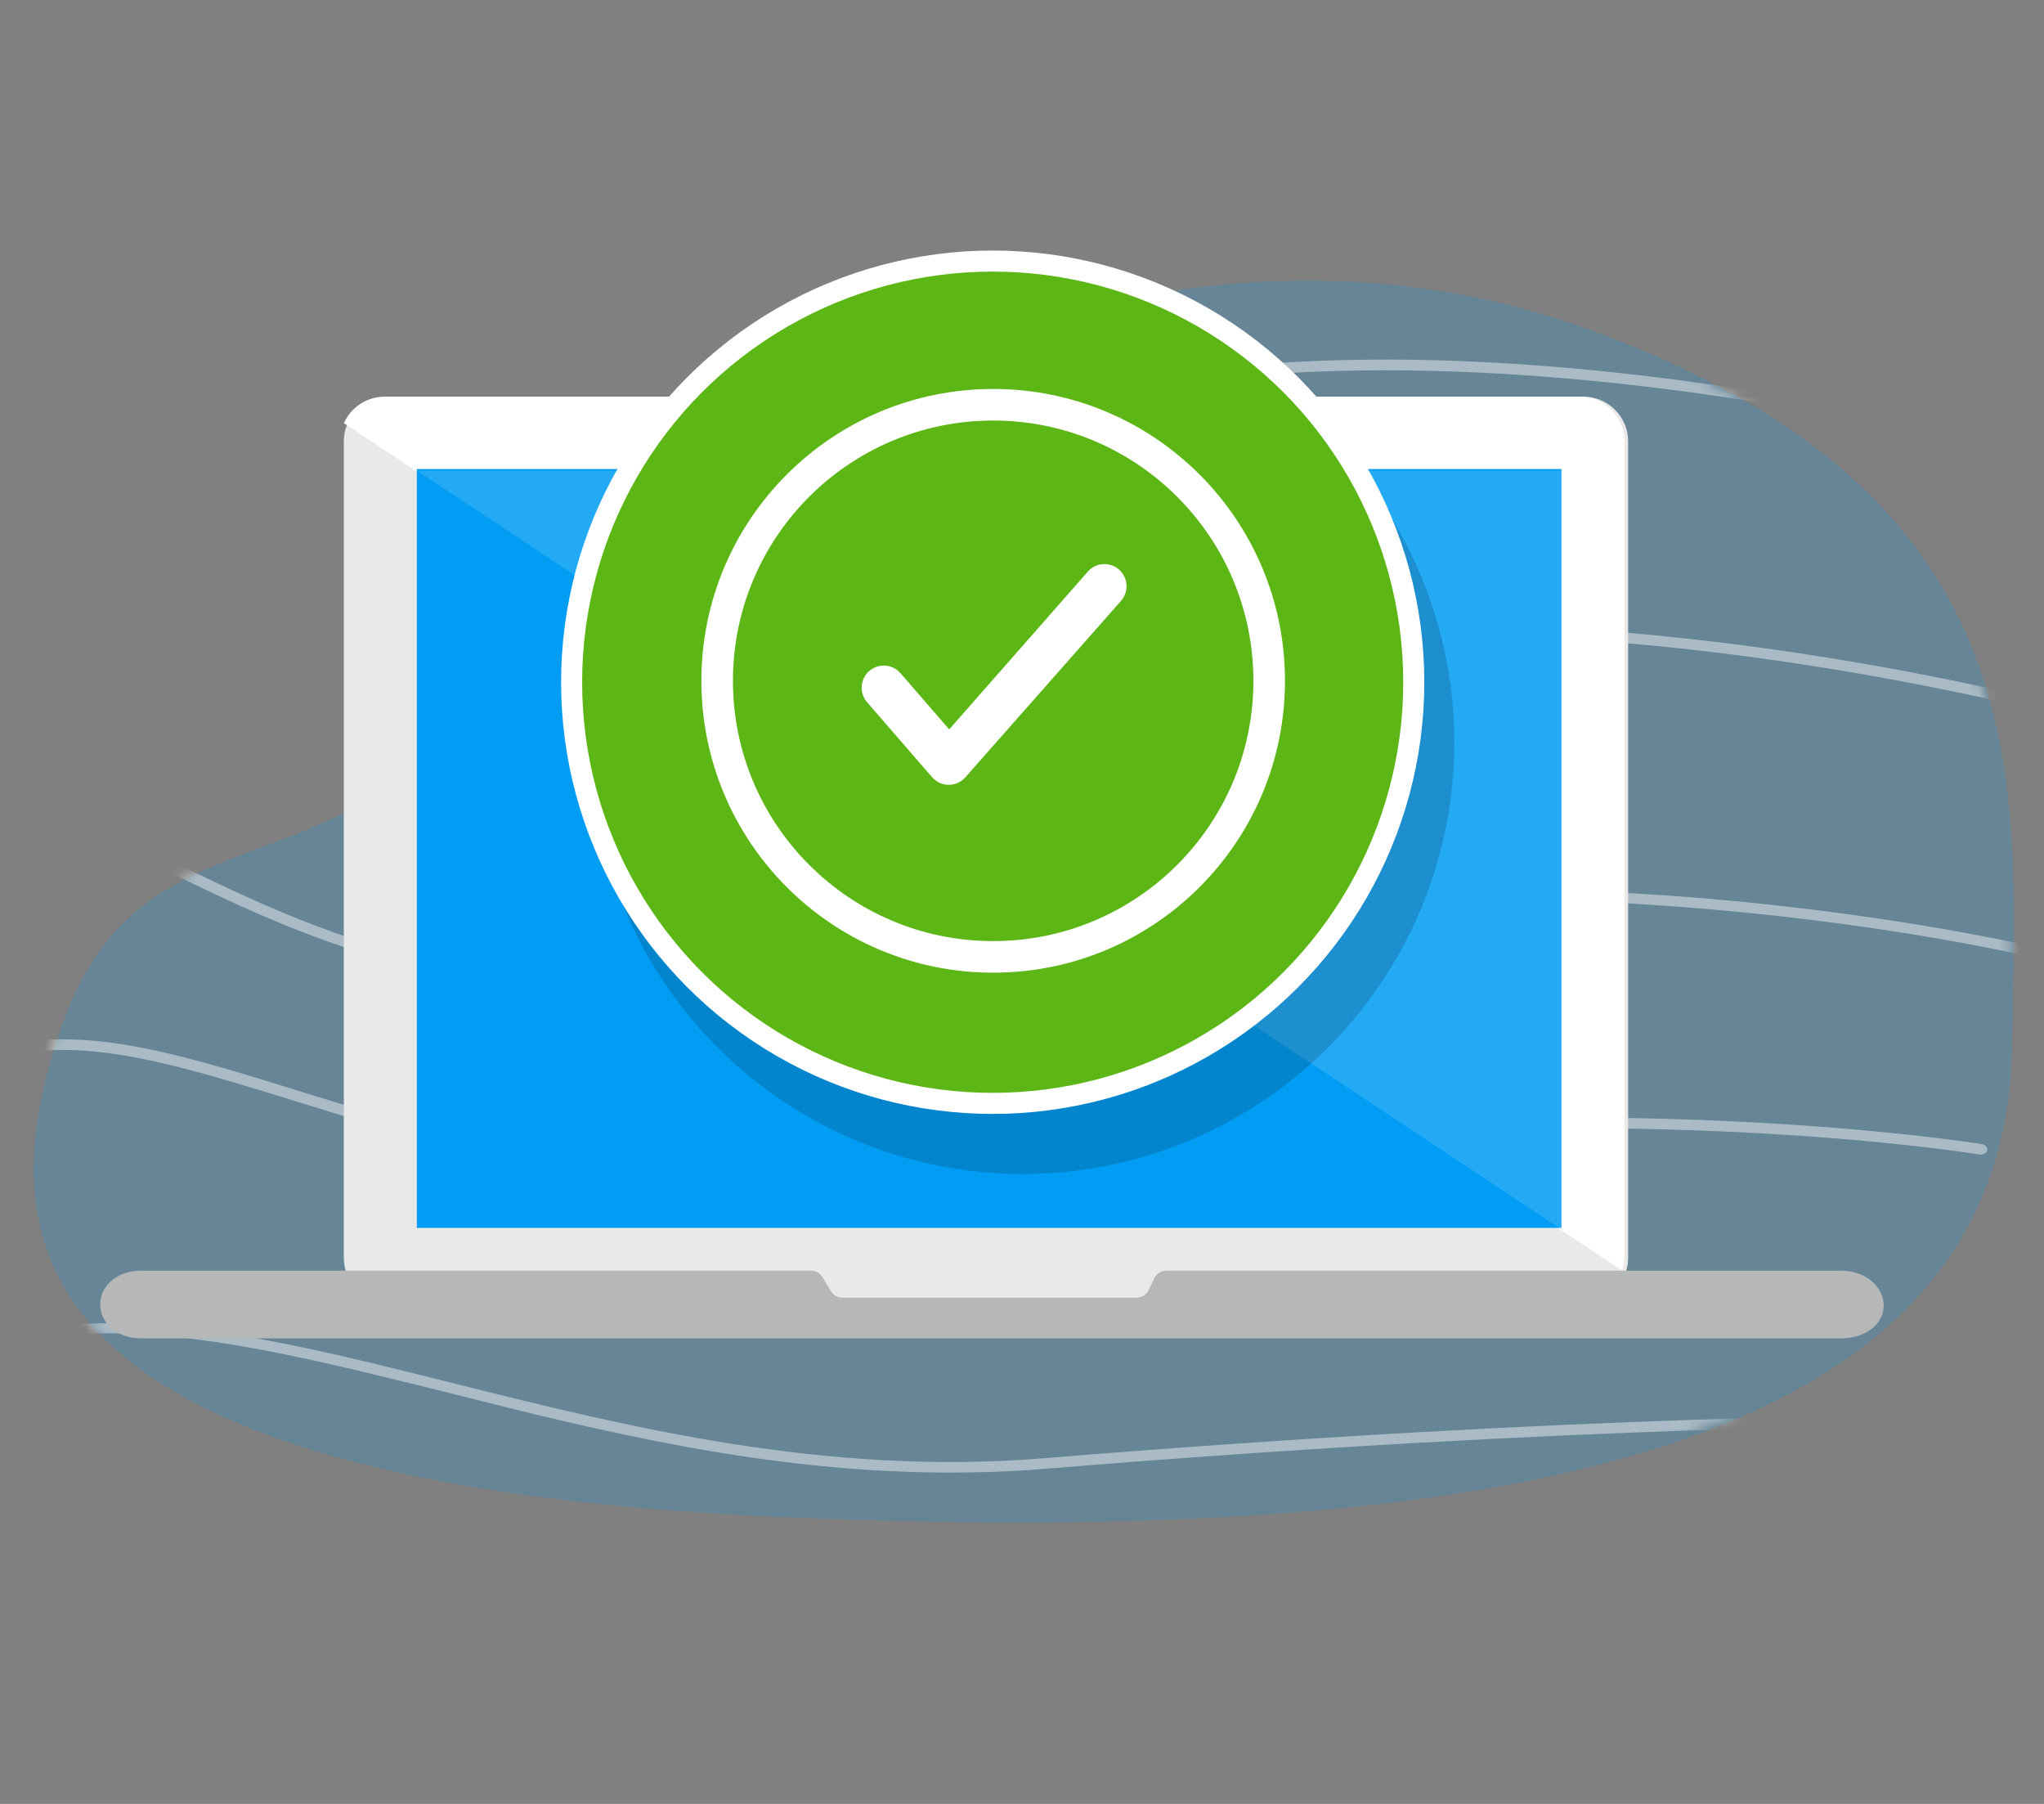 <svg width="204" height="180" viewBox="0 0 204 180" fill="none" xmlns="http://www.w3.org/2000/svg">
<rect x="0" y="0" width="204" height="180" fill="#808080" stroke="none"/>
<path d="M200.805 104.407C201.209 78.499 204.375 49.584 158.67 32.918C112.987 16.273 65.689 45.412 49.93 67.709C34.171 90.006 14.304 79.822 6.358 101.873C-1.611 123.9 1.486 148.014 77.721 151.357C153.933 154.699 200.199 143.416 200.805 104.407Z" fill="#019DF4" fill-opacity="0.2"/>
<mask id="mask0_98_3181" style="mask-type:alpha" maskUnits="userSpaceOnUse" x="3" y="28" width="198" height="124">
<path d="M200.466 104.244C200.871 78.394 204.036 49.544 158.325 32.914C112.637 16.307 65.332 45.381 49.571 67.628C33.81 89.875 13.94 79.714 5.992 101.715C-1.978 123.694 1.121 147.754 77.365 151.089C153.588 154.424 199.86 143.166 200.466 104.244Z" fill="#019DF4"/>
</mask>
<g mask="url(#mask0_98_3181)">
<path opacity="0.89" d="M44.611 55.486C46.205 55.486 47.844 55.441 49.528 55.329C62.46 54.501 78.58 50.428 97.416 43.266C120.452 34.492 150.806 36.462 172.225 39.64C195.462 43.087 213.445 48.704 213.625 48.772C213.962 48.883 214.321 48.749 214.456 48.458C214.59 48.19 214.411 47.876 214.096 47.787C213.917 47.72 195.821 42.08 172.449 38.61C158.731 36.574 145.889 35.656 134.304 35.925C119.778 36.238 107.205 38.386 96.878 42.326C78.176 49.443 62.213 53.449 49.438 54.277C39.02 54.949 30.624 53.516 24.517 49.98C17.804 46.108 15.065 40.379 13.942 36.238C12.707 31.717 13.089 28.091 13.111 28.046C13.134 27.755 12.887 27.509 12.528 27.464C12.169 27.442 11.854 27.643 11.832 27.934C11.809 28.091 11.428 31.739 12.685 36.417C13.426 39.17 14.593 41.677 16.142 43.915C18.096 46.712 20.655 49.018 23.776 50.831C29.119 53.919 36.124 55.486 44.611 55.486Z" fill="white" fill-opacity="0.5"/>
<path opacity="0.89" d="M54.243 77.132C56.511 77.132 58.846 77.043 61.225 76.886C72.361 76.103 85.114 73.484 99.146 69.097C123.371 61.51 151.75 62.741 171.282 65.113C192.476 67.687 208.147 72.096 208.305 72.141C208.641 72.231 209.001 72.096 209.113 71.828C209.225 71.559 209.045 71.246 208.709 71.156C208.552 71.112 192.791 66.658 171.484 64.084C158.956 62.562 146.99 61.98 135.899 62.338C122.024 62.786 109.496 64.733 98.674 68.112C72.968 76.147 51.953 78.117 36.26 73.954C23.283 70.507 16.817 63.793 12.528 59.361C10.238 56.967 8.712 55.4 7.05 55.333C6.354 55.31 5.681 55.556 5.052 56.094C4.805 56.295 4.828 56.631 5.075 56.832C5.322 57.034 5.748 57.034 5.973 56.81C6.444 56.407 6.781 56.362 6.983 56.362C8.061 56.407 9.587 57.974 11.518 59.988C13.561 62.114 16.368 65.024 20.252 67.754C24.877 71.022 29.973 73.372 35.855 74.916C41.379 76.394 47.53 77.132 54.243 77.132Z" fill="white" fill-opacity="0.5"/>
<path opacity="0.89" d="M65.984 99.49C67.69 99.49 69.397 99.446 71.126 99.379C80.398 98.976 90.411 97.476 100.896 94.925C126.468 88.703 152.849 89.195 170.473 90.717C189.602 92.351 202.825 95.507 202.96 95.551C203.297 95.641 203.656 95.484 203.746 95.193C203.836 94.925 203.656 94.634 203.319 94.544C203.185 94.522 189.848 91.344 170.63 89.687C159.337 88.725 148.246 88.457 137.649 88.904C124.403 89.464 111.897 91.165 100.514 93.94C56.173 104.728 33.699 93.918 18.814 86.755C14.279 84.585 10.709 82.861 7.431 82.212C3.794 81.496 0.853 82.234 -1.819 84.54C-2.066 84.741 -2.044 85.077 -1.797 85.278C-1.55 85.48 -1.123 85.48 -0.899 85.256C4.131 80.891 9.407 83.443 18.163 87.651C25.616 91.232 34.911 95.708 48.158 98.013C53.838 98.976 59.81 99.49 65.984 99.49Z" fill="white" fill-opacity="0.5"/>
<path opacity="0.89" d="M79.724 118.983C87.223 118.983 94.766 118.334 102.512 117.036C129.566 112.47 153.971 112.224 169.664 112.806C186.682 113.433 197.459 115.178 197.571 115.201C197.93 115.268 198.267 115.066 198.335 114.798C198.402 114.507 198.177 114.238 197.841 114.171C197.728 114.149 186.884 112.403 169.776 111.754C159.741 111.373 149.503 111.441 139.4 111.978C126.759 112.627 114.276 113.992 102.265 116.006C70.272 121.4 47.933 114.462 29.994 108.912C21.866 106.382 14.862 104.211 8.553 103.786C1.593 103.316 -3.93 105.062 -8.802 109.27C-9.049 109.471 -9.027 109.807 -8.78 110.008C-8.533 110.21 -8.106 110.21 -7.882 109.986C-3.301 106.024 1.885 104.39 8.441 104.838C14.57 105.263 21.507 107.412 29.545 109.896C38.436 112.649 48.494 115.783 60.483 117.551C66.882 118.513 73.28 118.983 79.724 118.983Z" fill="white" fill-opacity="0.5"/>
<path opacity="0.89" d="M94.834 146.94C97.955 146.94 101.143 146.828 104.353 146.559C159.09 142.06 192.138 142.284 192.453 142.284C192.812 142.284 193.081 142.06 193.104 141.769C193.104 141.478 192.812 141.232 192.475 141.232C192.138 141.232 159.045 141.008 104.219 145.507C82.329 147.298 62.594 142.374 45.194 138.009C33.407 135.055 22.271 132.28 12.168 132.056C6.757 131.944 1.975 132.548 -2.403 133.936C-7.253 135.458 -11.586 137.897 -15.604 141.389C-15.851 141.59 -15.829 141.926 -15.582 142.127C-15.335 142.329 -14.908 142.329 -14.684 142.105C1.459 128.161 20.587 132.951 44.812 138.994C59.81 142.777 76.491 146.94 94.834 146.94Z" fill="white" fill-opacity="0.5"/>
</g>
<path d="M162.495 44.036V125.522C162.495 127.982 160.487 129.98 158.015 129.98H38.794C36.322 129.98 34.314 127.982 34.314 125.522V44.036C34.314 41.577 36.322 39.579 38.794 39.579H158.015C160.487 39.579 162.495 41.577 162.495 44.036Z" fill="#E9EAE8"/>
<path d="M157.655 39.579H38.415C36.58 39.579 35.016 40.671 34.32 42.223L161.884 126.773C162.058 126.313 162.135 125.796 162.135 125.279V44.024C162.135 41.571 160.127 39.579 157.655 39.579Z" fill="white"/>
<path d="M155.838 46.805H41.6V122.523H155.838V46.805Z" fill="#019DF4"/>
<path opacity="0.13" d="M155.838 122.674V46.956H41.6L155.838 122.674Z" fill="white"/>
<circle cx="102.075" cy="74.075" r="43.075" fill="#0B2739" fill-opacity="0.2"/>
<path d="M98.937 42.268C99.575 42.268 100.077 42.785 100.077 43.398C100.077 44.031 99.556 44.529 98.937 44.529C98.3 44.529 97.797 44.012 97.797 43.398C97.778 42.785 98.3 42.268 98.937 42.268Z" fill="#0B2739"/>
<path d="M82.085 127.433C81.846 127.034 81.414 126.79 80.949 126.79H14.074C11.755 126.796 9.994 128.246 10 130.17C10.008 132.093 11.755 133.555 14.074 133.549H183.788C186.106 133.543 188.006 132.186 188 130.262C187.992 128.338 186.106 126.784 183.788 126.79H116.407C115.898 126.79 115.434 127.081 115.213 127.54L114.638 128.733C114.417 129.192 113.953 129.483 113.444 129.483H84.066C83.601 129.483 83.169 129.239 82.93 128.84L82.085 127.433Z" fill="#B6B7B7"/>
<path d="M86.099 71.154C84.101 71.185 80.409 72.186 78.724 79.168C77.902 82.433 77.772 85.837 78.343 89.155C78.81 91.947 79.582 94.678 80.644 97.297C80.878 97.843 81.177 98.358 81.536 98.83C82.358 99.883 83.726 99.816 84.301 99.528C84.927 99.216 85.646 98.461 85.385 96.738C85.21 95.815 84.978 94.903 84.693 94.009C84.065 91.93 83.229 89.422 83.157 87.641C83.06 85.249 83.989 84.939 84.605 84.8C85.642 84.568 86.508 85.724 87.339 87.171C88.325 88.899 90.015 91.961 91.394 94.3C92.639 96.412 94.935 98.673 98.625 98.517C102.385 98.359 105.157 96.904 106.584 92.324C107.654 88.897 108.382 86.342 109.554 83.713C110.902 80.697 112.698 79.082 114.212 79.576C115.619 80.033 115.969 81.426 115.986 83.474C115.967 85.238 115.85 87 115.634 88.75C115.541 89.479 115.501 90.213 115.512 90.948C115.598 92.118 116.096 93.285 117.394 93.472C118.777 93.665 119.887 92.55 120.33 91.195C120.514 90.564 120.649 89.918 120.733 89.265C121.138 86.656 121.249 84.009 121.062 81.374C120.847 77.872 120.172 74.678 118.992 71.918C117.854 69.266 116.039 67.572 113.718 67.424C111.147 67.257 108.2 68.989 106.647 72.347C105.218 75.434 104.076 78.618 103.384 80.242C102.691 81.865 101.65 82.899 100.061 83.069C98.121 83.275 96.446 81.847 95.225 79.809C94.157 78.034 92.041 74.653 90.907 73.516C89.844 72.449 88.639 71.113 86.099 71.154Z" fill="white"/>
<circle cx="99.075" cy="68.075" r="42.025" fill="#5CB615" stroke="white" stroke-width="2.101"/>
<path d="M93.028 77.552C93.902 78.56 95.46 78.566 96.342 77.566L111.877 59.965C112.684 59.05 112.599 57.652 111.688 56.842C110.776 56.032 109.382 56.117 108.575 57.032L94.736 72.781L89.869 67.171C89.069 66.249 87.677 66.152 86.758 66.954C85.839 67.756 85.742 69.153 86.542 70.075L93.028 77.552Z" fill="white"/>
<circle cx="99.123" cy="67.935" r="27.547" stroke="white" stroke-width="3.152"/>
</svg>
